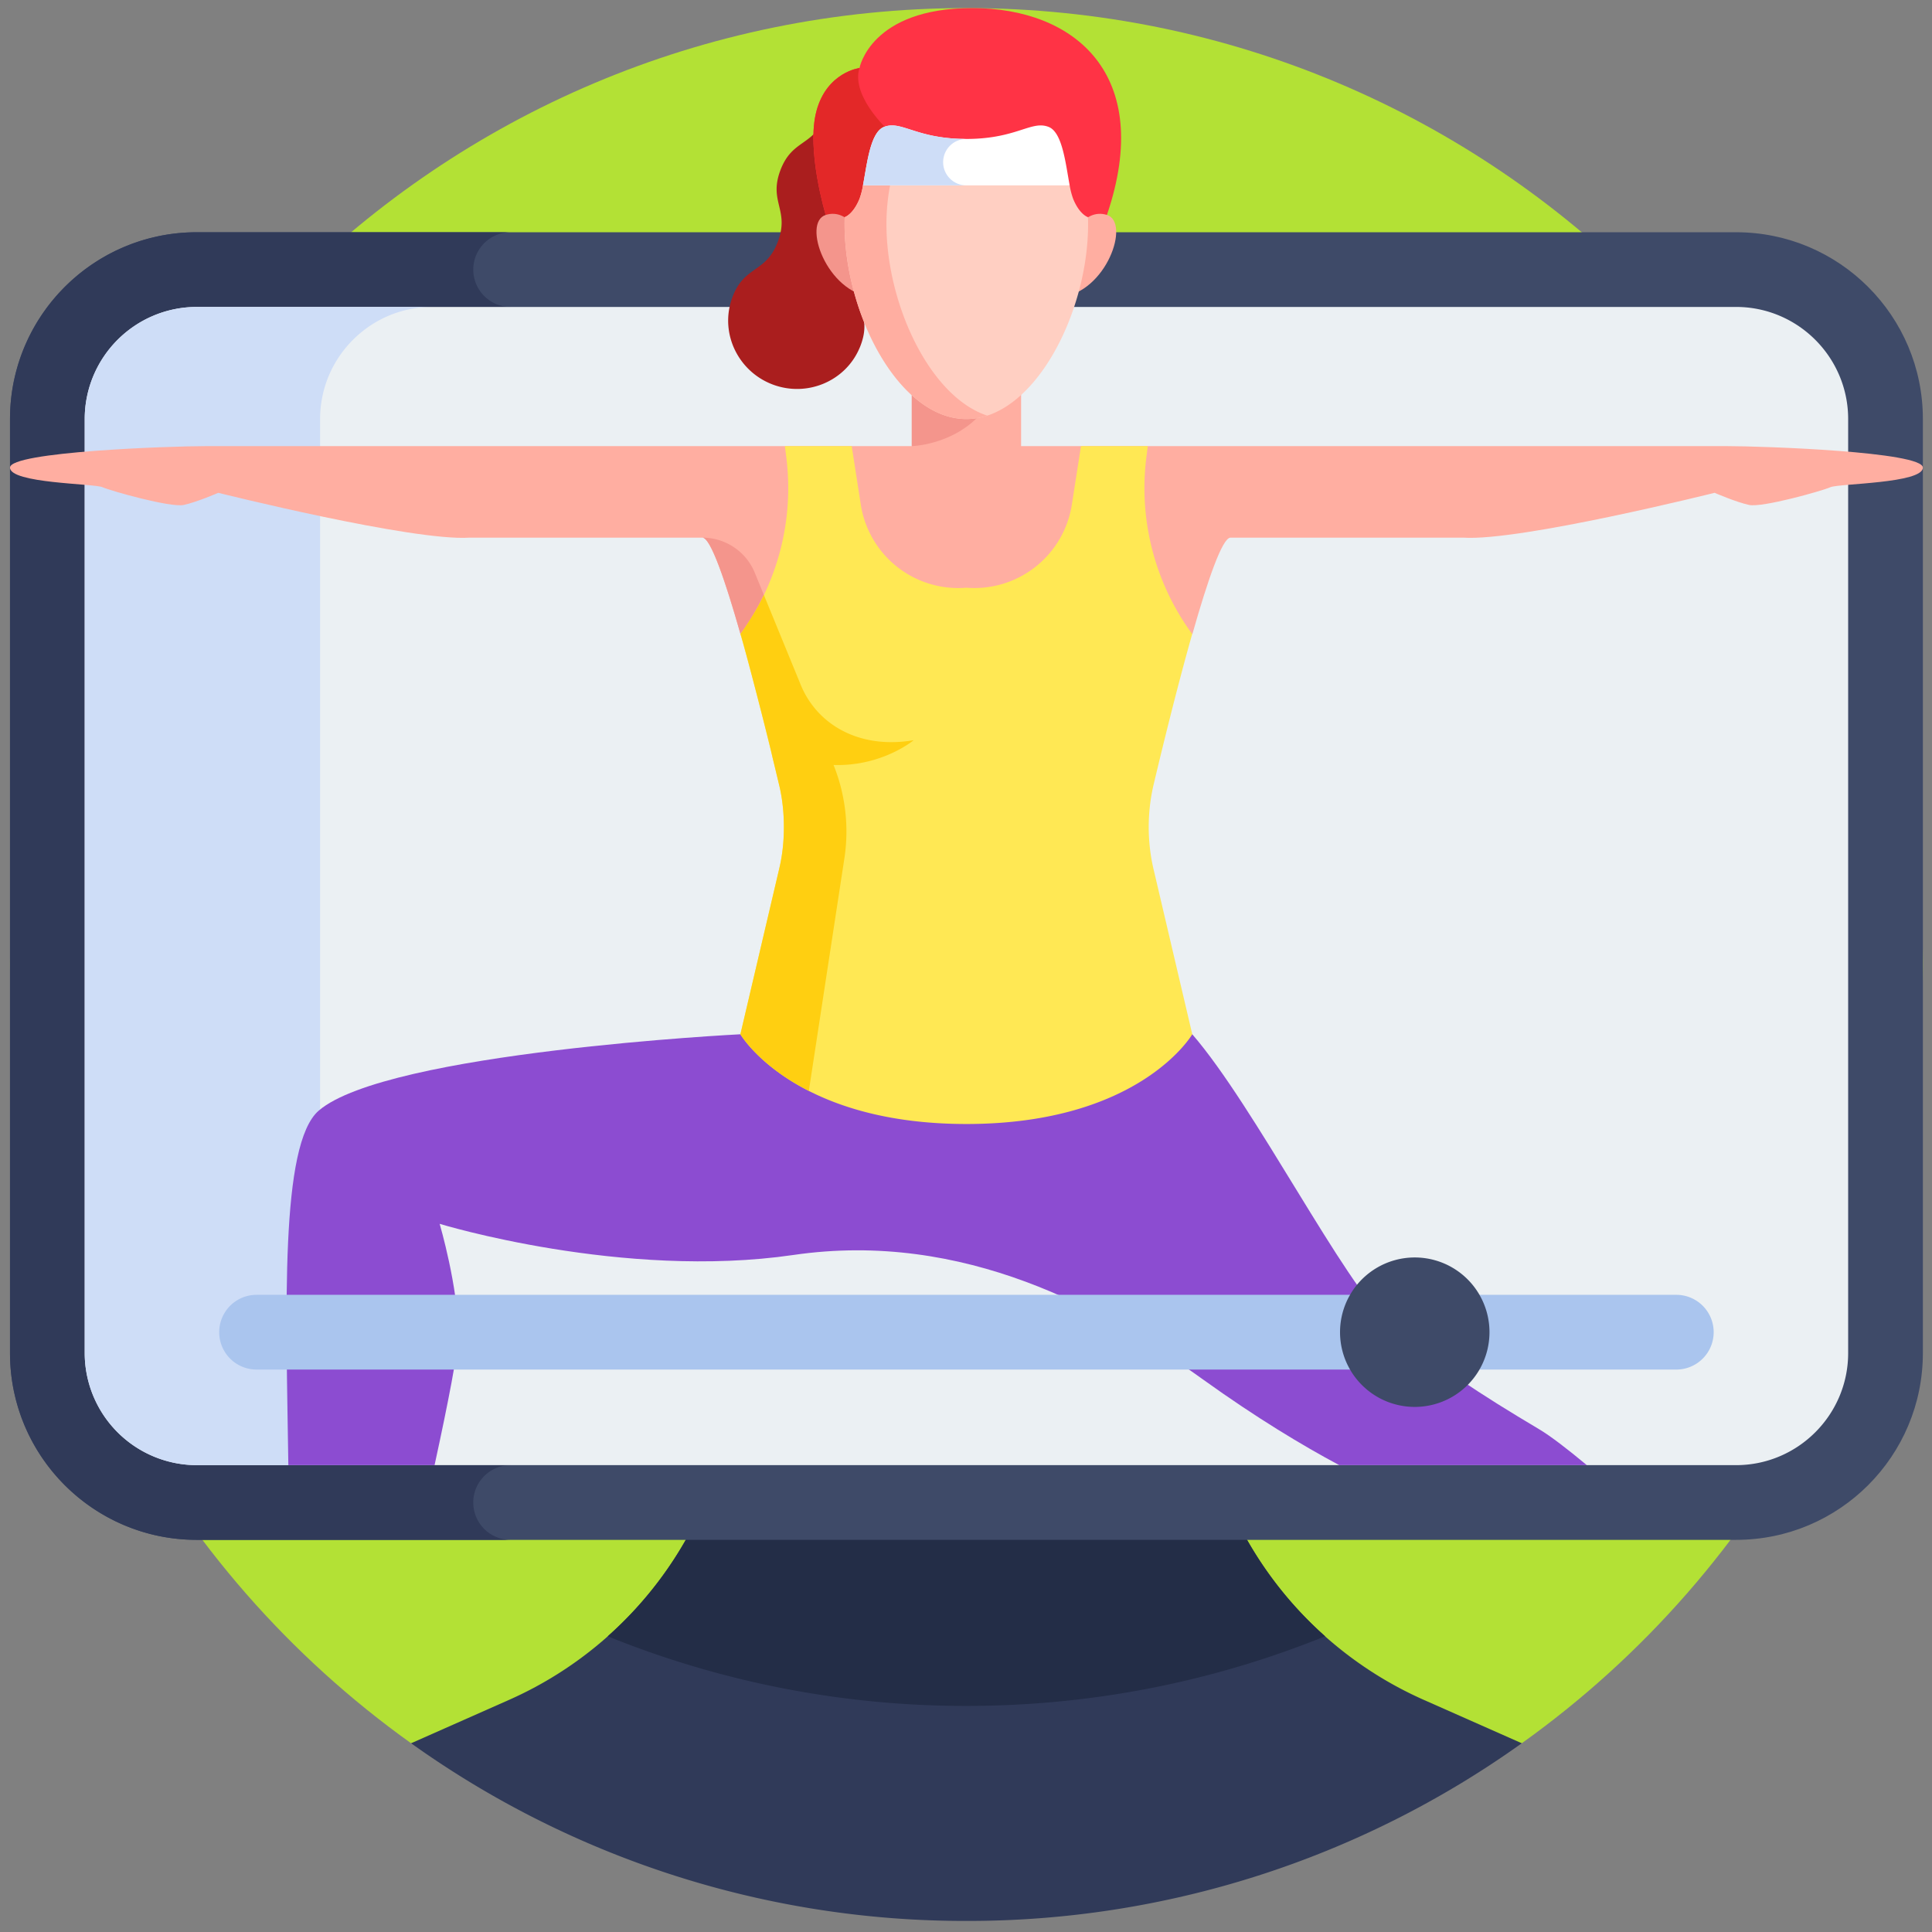 <svg width="101" height="101" fill="none" xmlns="http://www.w3.org/2000/svg"><rect width="100%" height="100%" fill="#808080" stroke="none"/><g clip-path="url(#clip0)"><path d="M21.491 91.133h58.063c12.694-9.067 20.969-23.922 20.969-40.711 0-27.614-22.386-50-50-50-27.615 0-50 22.386-50 50 0 16.788 8.275 31.644 20.968 40.711z" fill="#B3E135"/><path d="M74.437 88.867a19.902 19.902 0 01-11.842-18.198v-5.86H38.45v5.86a19.903 19.903 0 01-11.842 18.198l-5.117 2.266a49.771 49.771 0 0029.032 9.289 49.77 49.77 0 0029.031-9.289l-5.117-2.266z" fill="#303A59"/><path d="M62.595 70.67v-5.862H38.45v5.861a19.9 19.9 0 01-6.68 14.872 49.852 49.852 0 0018.753 3.64c6.632 0 12.96-1.295 18.752-3.64a19.9 19.9 0 01-6.68-14.872z" fill="#232D47"/><path d="M90.757 80.5H10.288c-5.393 0-9.765-4.372-9.765-9.766V21.906c0-5.393 4.372-9.765 9.765-9.765h80.47c5.392 0 9.765 4.372 9.765 9.765v48.828c0 5.394-4.373 9.766-9.766 9.766z" fill="#3E4A68"/><path d="M24.741 78.547c0-1.079.875-1.953 1.954-1.953V16.047a1.953 1.953 0 110-3.906H10.288c-5.393 0-9.765 4.372-9.765 9.765v48.828c0 5.394 4.372 9.766 9.765 9.766h16.407a1.953 1.953 0 01-1.954-1.953z" fill="#303A59"/><path d="M10.288 76.594a5.866 5.866 0 01-5.859-5.86V21.906c0-3.23 2.628-5.86 5.86-5.86h80.468c3.23 0 5.86 2.63 5.86 5.86v48.828c0 3.231-2.63 5.86-5.86 5.86H10.288z" fill="#EBF0F3"/><path d="M16.734 70.734V21.906c0-3.23 2.628-5.86 5.859-5.86H10.288a5.866 5.866 0 00-5.859 5.86v48.828a5.866 5.866 0 005.86 5.86h12.304a5.866 5.866 0 01-5.86-5.86z" fill="#CEDDF7"/><path d="M90.269 23.322H53.38v-5.078h-5.715v5.078H10.777c-1.905 0-10.254.293-10.254 1.123 0 .83 4.394.83 4.834 1.025.44.195 3.564 1.074 4.248.928.683-.147 1.806-.635 1.806-.635s10.157 2.54 13.135 2.344h12.175c.428 0 1.201 2.263 1.989 5.04h23.625c.788-2.777 1.562-5.04 1.99-5.04h12.174c2.979.195 13.135-2.344 13.135-2.344s1.123.488 1.806.635c.684.146 3.81-.733 4.249-.928.439-.195 4.834-.195 4.834-1.025 0-.83-8.35-1.123-10.254-1.123z" fill="#FFAEA1"/><path d="M39.46 29.944a2.96 2.96 0 00-2.74-1.837c.428 0 1.202 2.263 1.99 5.04h2.062l-1.313-3.203zm8.205-6.622s4.546-.098 4.937-5.078h-4.937v5.078z" fill="#F4958C"/><path d="M47.625 7.696h.002c-.626 1.656.493 2.079-.133 3.735-.625 1.655-1.744 1.233-2.37 2.889-.625 1.655.493 2.078-.132 3.734-.022.06-.045.116-.07.17-.755 1.733-2.761 2.545-4.53 1.876-1.77-.668-2.737-2.604-2.158-4.404a3.47 3.47 0 01.06-.173c.626-1.655 1.745-1.233 2.37-2.888.626-1.656-.492-2.079.133-3.735.626-1.655 1.745-1.233 2.37-2.888h.003l4.455 1.684z" fill="#AA1E1E"/><path d="M57.869 11.236l-7.167 3.9-7.536-3.9s-1.032-3.397-.483-5.434c.548-2.037 2.249-2.246 2.249-2.246S45.503.422 50.83.422s9.542 3.447 7.038 10.814z" fill="#FF3345"/><path d="M42.683 5.802c-.549 2.037.483 5.434.483 5.434l3.741 1.936.321-.332V7.51c-1.253-.972-2.704-2.661-2.296-3.954 0 0-1.701.209-2.25 2.246z" fill="#E32828"/><path d="M45.106 12.54s-.697-1.697-1.94-1.303c-1.242.393.03 4.071 2.455 4.303l-.515-3z" fill="#F4958C"/><path d="M55.93 12.54s.696-1.697 1.939-1.303c1.242.393-.03 4.071-2.455 4.303l.515-3z" fill="#FFAEA1"/><path d="M56.103 10.398a3.949 3.949 0 01-.183-.707l-5.402-1.567-5.403 1.567a3.983 3.983 0 01-.183.707c-.32.779-.72.937-.774.955a11.2 11.2 0 00-.006.368c0 4.688 2.85 10.185 6.365 10.185 3.516 0 6.366-5.497 6.366-10.185a11.2 11.2 0 00-.006-.368c-.054-.018-.455-.176-.774-.955z" fill="#FFCFC2"/><path d="M46.341 11.721c0-.873.1-1.7.284-2.468l-1.51.438a3.987 3.987 0 01-.183.707c-.32.779-.72.937-.774.955a11.47 11.47 0 00-.006.368c0 4.688 2.85 10.185 6.365 10.185.374 0 .74-.062 1.095-.179-2.994-.98-5.271-5.816-5.271-10.006z" fill="#FFAEA1"/><path d="M50.517 7.264c-2.225 0-3.115-.705-3.885-.707-.143 0-.282.024-.424.08-.72.29-.885 1.958-1.093 3.054H55.92c-.208-1.096-.373-2.764-1.093-3.053a1.11 1.11 0 00-.423-.081c-.771.002-1.661.707-3.887.707z" fill="#fff"/><path d="M49.304 8.478c0-.67.543-1.214 1.213-1.214-2.225 0-3.115-.705-3.885-.707-.143 0-.282.024-.424.08-.72.29-.885 1.958-1.093 3.054h5.403c-.67 0-1.214-.543-1.214-1.213z" fill="#CEDDF7"/><path d="M80.47 74.722c-3.06-1.823-5.403-3.32-7.812-5.47-2.409-2.148-7.065-11.42-10.33-15.183l-12.273-4.478-11.349 4.478s-18.457.926-22.037 3.986c-2.05 1.752-1.71 10.467-1.595 18.539h7.644c.71-3.263 1.242-5.992 1.242-6.82 0-2.474-.976-5.795-.976-5.795s9.57 2.93 18.49 1.628c8.919-1.302 16.34 2.865 21.419 6.51 2.79 2.004 5.206 3.455 7.12 4.477h12.942c-1.028-.855-1.9-1.524-2.484-1.872z" fill="#8C4CD1"/><path d="M60.31 45.466a9.759 9.759 0 01.006-4.484c.49-2.063 1.256-5.183 2.009-7.835l-.06-.084a12.898 12.898 0 01-2.338-9.137l.075-.604H56.51l-.476 3.056a5.159 5.159 0 01-5.517 4.346A5.154 5.154 0 0145 26.378l-.475-3.056h-3.492l.075.604a12.898 12.898 0 01-2.337 9.137l-.061.084c.753 2.652 1.519 5.772 2.009 7.835a9.756 9.756 0 01.005 4.484l-2.018 8.603s2.735 4.691 11.817 4.691 11.806-4.69 11.806-4.69l-2.018-8.604z" fill="#FFE854"/><path d="M42.284 57.03l1.864-12.195a9.324 9.324 0 00-.572-4.844c2.543.082 4.19-1.296 4.19-1.296-2.807.482-5.04-.78-5.91-2.904l-1.923-4.69c-.355.802-1.16 1.959-1.163 1.961l-.06.084c.163.45 1.54 5.772 1.678 6.461.12.493.231.956.33 1.374.24.922.253 1.867.256 1.962.036 1.332-.171 2.194-.25 2.522l-2.018 8.604s.949 1.624 3.578 2.96z" fill="#FFCF11"/><path d="M87.632 71.597H13.413a1.953 1.953 0 110-3.907h74.22a1.953 1.953 0 110 3.907z" fill="#AAC5EE"/><path d="M73.96 73.55a3.906 3.906 0 100-7.813 3.906 3.906 0 000 7.813z" fill="#3E4A68"/></g><defs><clipPath id="clip0"><path fill="#fff" transform="translate(.523 .422)" d="M0 0h100v100H0z"/></clipPath></defs></svg>